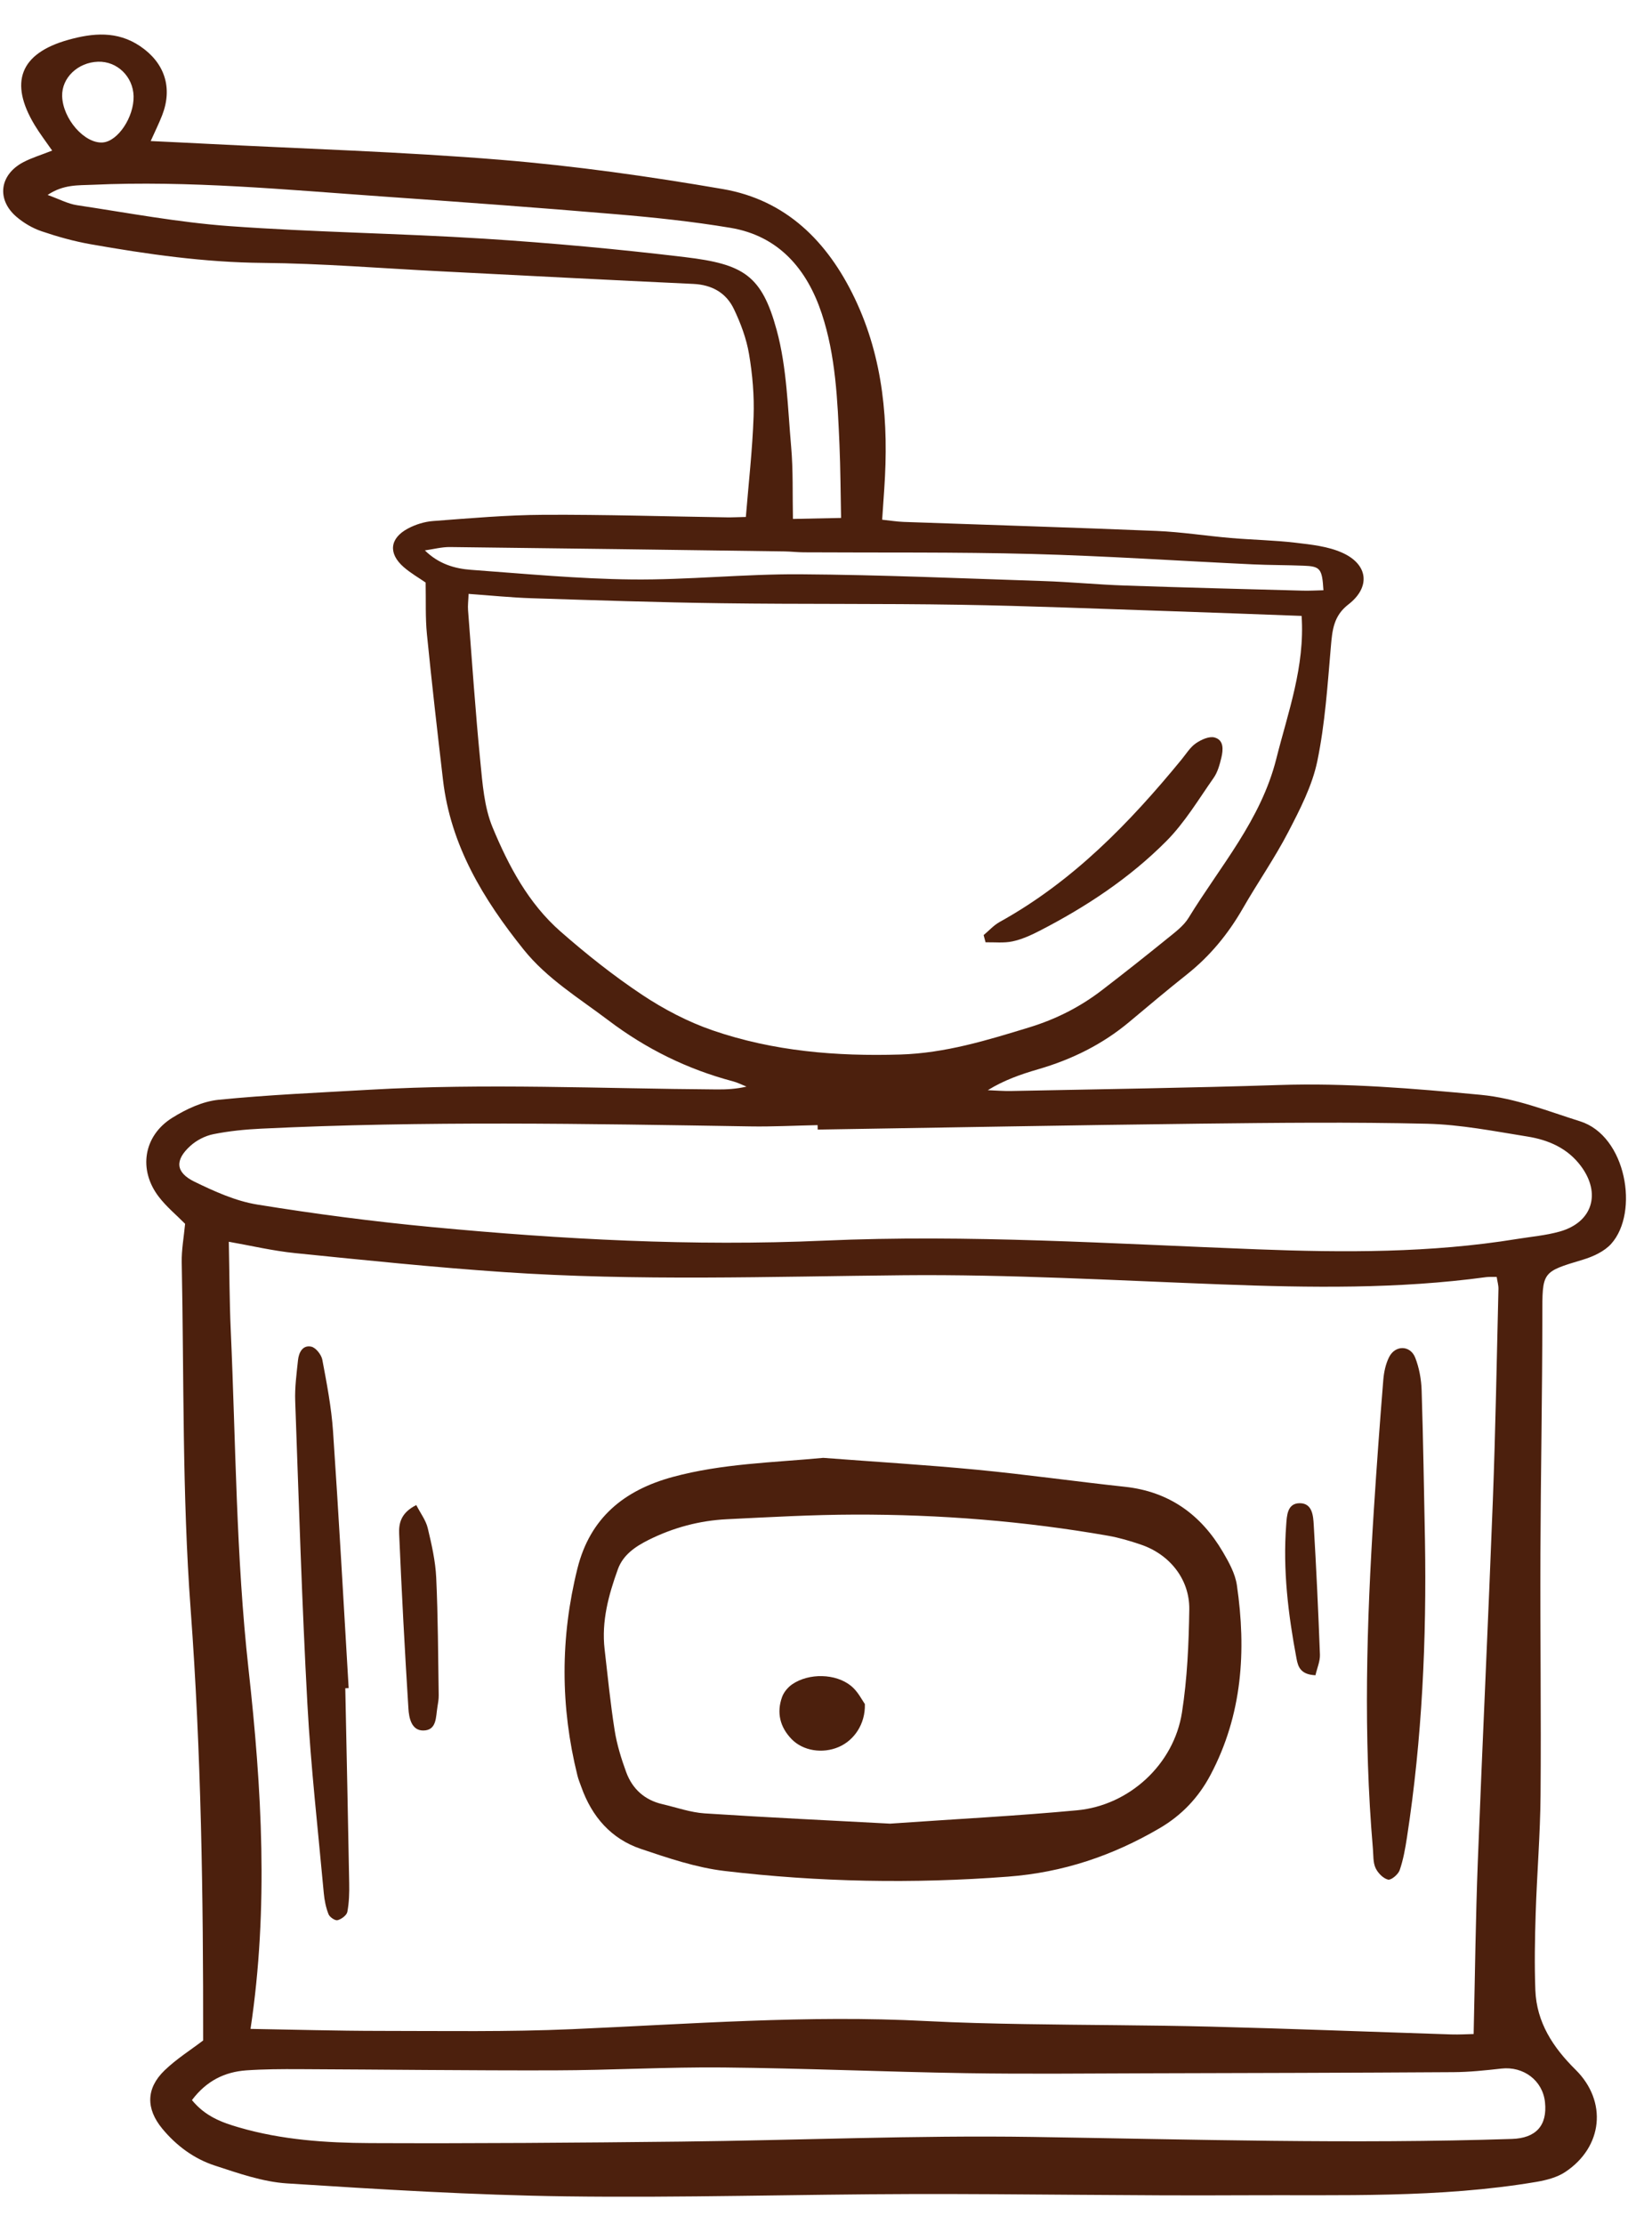 <svg width="211" height="284" viewBox="0 0 211 284" fill="none" xmlns="http://www.w3.org/2000/svg">
<path d="M25.946 260.555C25.967 242.17 25.705 223.846 24.35 205.512C23.259 190.798 23.506 175.986 23.211 161.218C23.177 159.592 23.487 157.958 23.642 156.282C22.525 155.15 21.252 154.101 20.275 152.823C17.646 149.391 18.316 145.048 21.996 142.747C23.772 141.635 25.884 140.646 27.924 140.442C34.345 139.8 40.806 139.532 47.256 139.158C62.022 138.312 76.792 139.023 91.563 139.122C92.787 139.13 94.01 139.072 95.347 138.762C94.773 138.532 94.215 138.243 93.623 138.088C87.797 136.544 82.523 133.945 77.706 130.298C73.944 127.451 69.865 124.985 66.877 121.255C61.752 114.866 57.564 107.994 56.585 99.623C55.859 93.417 55.147 87.206 54.528 80.989C54.317 78.865 54.412 76.712 54.364 74.391C53.532 73.81 52.458 73.202 51.547 72.404C49.569 70.67 49.77 68.737 52.104 67.493C53.071 66.977 54.218 66.62 55.311 66.537C60.013 66.185 64.719 65.764 69.428 65.741C77.225 65.701 85.022 65.949 92.817 66.066C93.522 66.08 94.231 66.037 95.264 66.016C95.615 61.688 96.103 57.441 96.251 53.183C96.345 50.534 96.113 47.831 95.67 45.217C95.338 43.244 94.606 41.284 93.739 39.471C92.746 37.387 90.927 36.363 88.532 36.255C77.776 35.758 67.029 35.191 56.277 34.647C48.699 34.265 41.12 33.638 33.535 33.572C26.098 33.507 18.817 32.465 11.546 31.183C9.438 30.809 7.349 30.226 5.318 29.535C4.179 29.151 3.063 28.497 2.143 27.719C-0.485 25.501 -0.073 22.303 2.999 20.701C4.082 20.136 5.271 19.783 6.664 19.23C5.88 18.097 5.094 17.079 4.432 15.98C1.13 10.509 2.574 6.812 8.709 5.091C11.848 4.211 14.962 3.919 17.886 5.89C21.035 8.013 22.088 11.204 20.701 14.746C20.3 15.774 19.806 16.763 19.248 18.012C21.749 18.132 23.971 18.234 26.194 18.351C38.794 19.005 51.415 19.375 63.98 20.41C73.467 21.188 82.937 22.528 92.32 24.142C100.392 25.534 105.693 30.825 109.166 38.087C112.862 45.818 113.513 54.01 112.944 62.393C112.862 63.609 112.776 64.83 112.673 66.367C113.696 66.476 114.556 66.616 115.424 66.649C126.186 67.034 136.952 67.355 147.716 67.801C150.885 67.93 154.043 68.436 157.21 68.704C159.964 68.94 162.741 68.984 165.483 69.308C167.5 69.545 169.623 69.77 171.438 70.585C174.765 72.075 175.08 74.984 172.214 77.194C170.33 78.647 170.163 80.477 169.984 82.571C169.561 87.461 169.245 92.4 168.254 97.19C167.605 100.328 166.049 103.341 164.551 106.232C162.808 109.592 160.624 112.719 158.735 116.012C156.869 119.259 154.558 122.078 151.626 124.41C149.135 126.385 146.702 128.438 144.264 130.477C140.828 133.361 136.909 135.292 132.619 136.539C130.411 137.178 128.239 137.936 126.166 139.217C127.163 139.256 128.161 139.342 129.158 139.322C140.543 139.088 151.929 138.932 163.311 138.559C171.956 138.274 180.514 138.997 189.102 139.808C193.598 140.234 197.619 141.876 201.809 143.19C207.725 145.047 209.382 154.818 205.797 158.827C204.918 159.81 203.476 160.47 202.172 160.863C196.902 162.445 196.998 162.388 196.993 168.016C196.989 178.172 196.786 188.329 196.749 198.482C196.71 208.741 196.851 219.001 196.766 229.257C196.725 234.279 196.305 239.289 196.144 244.308C196.04 247.588 195.978 250.871 196.101 254.146C196.26 258.268 198.361 261.461 201.233 264.299C205.316 268.331 204.741 274.156 199.93 277.357C198.878 278.06 197.504 278.412 196.229 278.629C183.816 280.725 171.272 280.264 158.766 280.336C144.713 280.417 130.661 280.15 116.607 280.18C101.834 280.215 87.06 280.672 72.291 280.475C60.402 280.317 48.52 279.583 36.651 278.822C33.541 278.622 30.445 277.526 27.439 276.545C24.779 275.677 22.524 274.009 20.718 271.821C18.635 269.296 18.642 266.695 21.001 264.407C22.528 262.929 24.372 261.774 25.979 260.545L25.946 260.555ZM31.994 259.091C37.614 259.184 43.036 259.341 48.46 259.345C56.661 259.348 64.878 259.485 73.066 259.126C88.132 258.468 103.179 257.296 118.275 258.089C122.475 258.308 126.681 258.407 130.883 258.478C138.78 258.613 146.679 258.603 154.578 258.802C164.832 259.059 175.081 259.465 185.337 259.796C186.413 259.829 187.497 259.761 188.22 259.746C188.396 252.103 188.475 244.934 188.75 237.771C189.342 222.396 190.087 207.023 190.67 191.649C191.013 182.639 191.166 173.62 191.388 164.603C191.401 164.13 191.252 163.651 191.162 163.06C190.592 163.071 190.192 163.042 189.804 163.092C178.575 164.617 167.302 164.445 156.015 164.019C142.487 163.51 128.949 162.722 115.424 162.848C98.392 163.013 81.368 163.609 64.354 162.448C55.46 161.843 46.582 160.923 37.71 160.025C34.82 159.732 31.965 159.054 29.224 158.573C29.305 162.502 29.307 166.183 29.471 169.851C30.12 184.292 30.144 198.759 31.744 213.161C33.429 228.364 34.327 243.611 31.998 259.095L31.994 259.091ZM166.25 78.652C160.488 78.441 154.773 78.221 149.058 78.032C140.244 77.741 131.429 77.371 122.609 77.228C112.458 77.061 102.303 77.173 92.153 77.034C84.057 76.927 75.962 76.653 67.868 76.394C65.247 76.308 62.636 76.038 59.85 75.84C59.818 76.731 59.733 77.335 59.782 77.928C60.281 84.365 60.715 90.809 61.348 97.235C61.629 100.076 61.843 103.071 62.912 105.649C64.951 110.568 67.492 115.359 71.585 118.947C74.89 121.845 78.363 124.606 82.02 127.039C84.807 128.891 87.872 130.497 91.032 131.582C98.773 134.246 106.825 134.91 114.997 134.663C120.733 134.489 126.081 132.844 131.48 131.19C134.875 130.151 137.944 128.595 140.732 126.456C143.58 124.27 146.394 122.042 149.185 119.778C150.138 119.008 151.192 118.221 151.811 117.207C155.847 110.611 161.044 104.732 163.015 96.895C164.514 90.93 166.681 85.142 166.246 78.647L166.25 78.652ZM104.44 144.249C104.436 144.059 104.432 143.869 104.428 143.679C101.555 143.738 98.684 143.89 95.814 143.842C74.988 143.506 54.166 143.123 33.35 144.131C31.307 144.229 29.249 144.434 27.25 144.836C26.202 145.048 25.101 145.613 24.309 146.334C22.307 148.15 22.413 149.72 24.834 150.903C27.391 152.148 30.1 153.377 32.872 153.825C40.254 155.022 47.681 155.991 55.127 156.695C71.787 158.271 88.495 159.175 105.223 158.431C123.716 157.61 142.141 158.835 160.591 159.54C171.679 159.965 182.745 160.011 193.741 158.222C195.562 157.925 197.422 157.771 199.192 157.276C203.391 156.105 204.539 152.414 201.917 148.903C200.205 146.607 197.75 145.563 195.081 145.136C190.829 144.454 186.556 143.606 182.276 143.504C172.643 143.276 163.003 143.381 153.368 143.492C137.059 143.684 120.752 143.992 104.44 144.249ZM24.518 268.187C26.225 270.27 28.332 271.038 30.509 271.67C35.985 273.268 41.63 273.648 47.267 273.676C60.498 273.732 73.736 273.631 86.968 273.484C101.947 273.319 116.929 272.659 131.898 272.888C152.306 273.201 172.706 273.814 193.117 273.144C196.161 273.044 197.648 271.447 197.332 268.454C197.043 265.683 194.59 263.838 191.755 264.16C189.72 264.388 187.671 264.606 185.622 264.616C172.593 264.698 159.562 264.73 146.537 264.762C138.842 264.781 131.149 264.87 123.46 264.746C113.101 264.579 102.749 264.12 92.391 264.018C85.214 263.948 78.032 264.369 70.852 264.387C59.977 264.416 49.104 264.278 38.232 264.233C35.975 264.224 33.713 264.229 31.468 264.386C28.704 264.582 26.377 265.715 24.518 268.182L24.518 268.187ZM6.08 24.893C7.575 25.428 8.667 26.027 9.825 26.202C16.303 27.177 22.776 28.402 29.294 28.875C40.125 29.663 50.999 29.791 61.837 30.481C70.415 31.028 78.993 31.815 87.525 32.84C94.966 33.735 97.294 35.147 99.205 42.168C100.504 46.948 100.609 52.069 101.05 57.057C101.316 60.074 101.212 63.126 101.277 66.268L107.426 66.141C107.359 62.874 107.351 59.815 107.219 56.758C106.973 51.122 106.74 45.429 104.96 40.056C103.097 34.425 99.508 30.128 93.289 29.092C88.447 28.283 83.546 27.767 78.651 27.354C68.746 26.514 58.834 25.791 48.918 25.096C36.551 24.229 24.195 23.032 11.774 23.599C9.982 23.682 8.115 23.53 6.076 24.898L6.08 24.893ZM169.034 75.382C168.87 72.609 168.633 72.321 166.498 72.24C164.35 72.154 162.2 72.171 160.051 72.072C150.646 71.63 141.246 70.994 131.835 70.743C122.108 70.484 112.376 70.591 102.649 70.532C101.828 70.526 101.01 70.427 100.194 70.416C85.954 70.218 71.714 70.019 57.474 69.858C56.408 69.847 55.334 70.138 54.266 70.286C56.012 72.007 58.06 72.618 60.177 72.769C67.02 73.268 73.866 73.925 80.719 73.997C87.883 74.072 95.052 73.289 102.215 73.336C112.559 73.406 122.896 73.861 133.236 74.2C136.715 74.313 140.185 74.655 143.664 74.773C151.24 75.034 158.818 75.221 166.392 75.427C167.269 75.451 168.144 75.396 169.034 75.377L169.034 75.382ZM17.062 12.285C17.002 9.783 14.963 7.804 12.526 7.882C9.941 7.963 7.877 9.939 7.939 12.274C8.017 15.183 10.804 18.366 13.123 18.193C15.058 18.052 17.126 14.945 17.062 12.285Z" fill="#4C200D"/>
<path d="M105.168 186.172C111.696 186.668 118.231 187.062 124.748 187.684C131.065 188.291 137.356 189.186 143.665 189.863C149.324 190.469 153.394 193.413 156.204 198.208C156.973 199.518 157.763 200.958 157.978 202.418C159.203 210.797 158.676 218.976 154.616 226.648C153.09 229.535 150.948 231.8 148.127 233.453C142.122 236.97 135.783 239.117 128.724 239.651C116.607 240.573 104.55 240.348 92.523 238.922C88.908 238.491 85.346 237.281 81.868 236.11C78.05 234.826 75.595 231.984 74.247 228.196C74.075 227.713 73.875 227.24 73.753 226.741C71.565 217.928 71.555 209.125 73.751 200.3C75.366 193.818 79.725 190.294 85.925 188.608C92.227 186.898 98.682 186.779 105.173 186.168L105.168 186.172ZM113.644 232.883C122.44 232.271 130.016 231.883 137.566 231.176C144.247 230.552 149.934 225.303 150.966 218.685C151.642 214.351 151.838 209.915 151.9 205.519C151.955 201.666 149.377 198.483 145.717 197.247C144.364 196.788 142.974 196.371 141.568 196.122C130.845 194.243 120.026 193.386 109.147 193.415C103.714 193.429 98.283 193.741 92.86 194.005C89.345 194.175 85.979 195.079 82.827 196.655C81.157 197.491 79.584 198.548 78.917 200.393C77.729 203.681 76.811 207.042 77.222 210.603C77.623 214.067 77.963 217.536 78.507 220.979C78.794 222.785 79.346 224.568 79.974 226.289C80.76 228.438 82.324 229.866 84.606 230.393C86.404 230.811 88.188 231.451 90.003 231.571C98.28 232.11 106.567 232.5 113.644 232.878L113.644 232.883Z" fill="#4C200D"/>
<path d="M182.002 196.634C182.217 209.354 181.644 222.04 179.702 234.638C179.485 236.052 179.236 237.48 178.772 238.82C178.584 239.366 177.677 240.127 177.286 240.028C176.652 239.87 175.98 239.174 175.689 238.541C175.363 237.833 175.424 236.937 175.356 236.123C174.113 221.681 174.548 207.236 175.475 192.8C175.829 187.277 176.23 181.757 176.678 176.24C176.759 175.237 176.978 174.176 177.428 173.29C178.217 171.744 180.132 171.774 180.758 173.379C181.272 174.69 181.534 176.163 181.577 177.576C181.782 183.928 181.871 190.281 182.002 196.634Z" fill="#4C200D"/>
<path d="M44.101 215.586C44.272 223.885 44.452 232.179 44.6 240.479C44.625 241.702 44.59 242.95 44.364 244.146C44.281 244.583 43.605 245.084 43.116 245.21C42.798 245.291 42.107 244.818 41.96 244.446C41.628 243.604 41.442 242.681 41.358 241.779C40.622 233.719 39.701 225.671 39.261 217.596C38.56 204.709 38.169 191.802 37.704 178.902C37.641 177.174 37.879 175.431 38.061 173.702C38.161 172.727 38.651 171.734 39.75 171.966C40.332 172.089 41.05 172.996 41.17 173.648C41.738 176.663 42.324 179.701 42.535 182.756C43.279 193.691 43.88 204.632 44.532 215.573C44.388 215.576 44.245 215.588 44.101 215.591L44.101 215.586Z" fill="#4C200D"/>
<path d="M53.169 192.198C53.715 193.258 54.396 194.148 54.634 195.144C55.131 197.22 55.616 199.347 55.715 201.468C55.947 206.461 55.953 211.467 56.033 216.467C56.043 216.972 55.952 217.484 55.869 217.986C55.654 219.243 55.811 220.992 54.035 220.986C52.547 220.98 52.236 219.364 52.165 218.197C51.697 210.766 51.303 203.334 50.983 195.896C50.929 194.622 51.132 193.214 53.169 192.198Z" fill="#4C200D"/>
<path d="M168.011 213.93C166.09 213.845 165.786 212.817 165.598 211.81C164.532 206.168 163.84 200.489 164.278 194.732C164.365 193.567 164.397 191.948 166.029 191.961C167.623 191.975 167.73 193.567 167.796 194.748C168.123 200.257 168.38 205.773 168.587 211.295C168.618 212.142 168.228 213.003 168.015 213.93L168.011 213.93Z" fill="#4C200D"/>
<path d="M125.637 119.41C126.316 118.844 126.923 118.155 127.68 117.736C136.998 112.58 144.247 105.12 150.908 96.996C151.492 96.284 151.998 95.443 152.725 94.932C153.397 94.464 154.421 93.993 155.115 94.174C156.341 94.496 156.237 95.755 155.994 96.766C155.78 97.651 155.526 98.602 155.013 99.331C153.085 102.082 151.324 105.039 148.981 107.401C144.267 112.147 138.696 115.822 132.742 118.884C131.655 119.444 130.502 119.963 129.321 120.215C128.218 120.451 127.028 120.309 125.879 120.332C125.798 120.028 125.713 119.719 125.633 119.415L125.637 119.41Z" fill="#4C200D"/>
<path d="M110.465 217.613C110.537 220.194 109.064 222.264 107.111 223.097C105.047 223.978 102.564 223.589 101.105 222.085C99.623 220.553 99.168 218.713 99.891 216.705C100.115 216.084 100.635 215.461 101.188 215.083C103.305 213.635 106.741 213.68 108.716 215.304C109.593 216.023 110.136 217.157 110.465 217.613Z" fill="#4C200D"/>
</svg>
